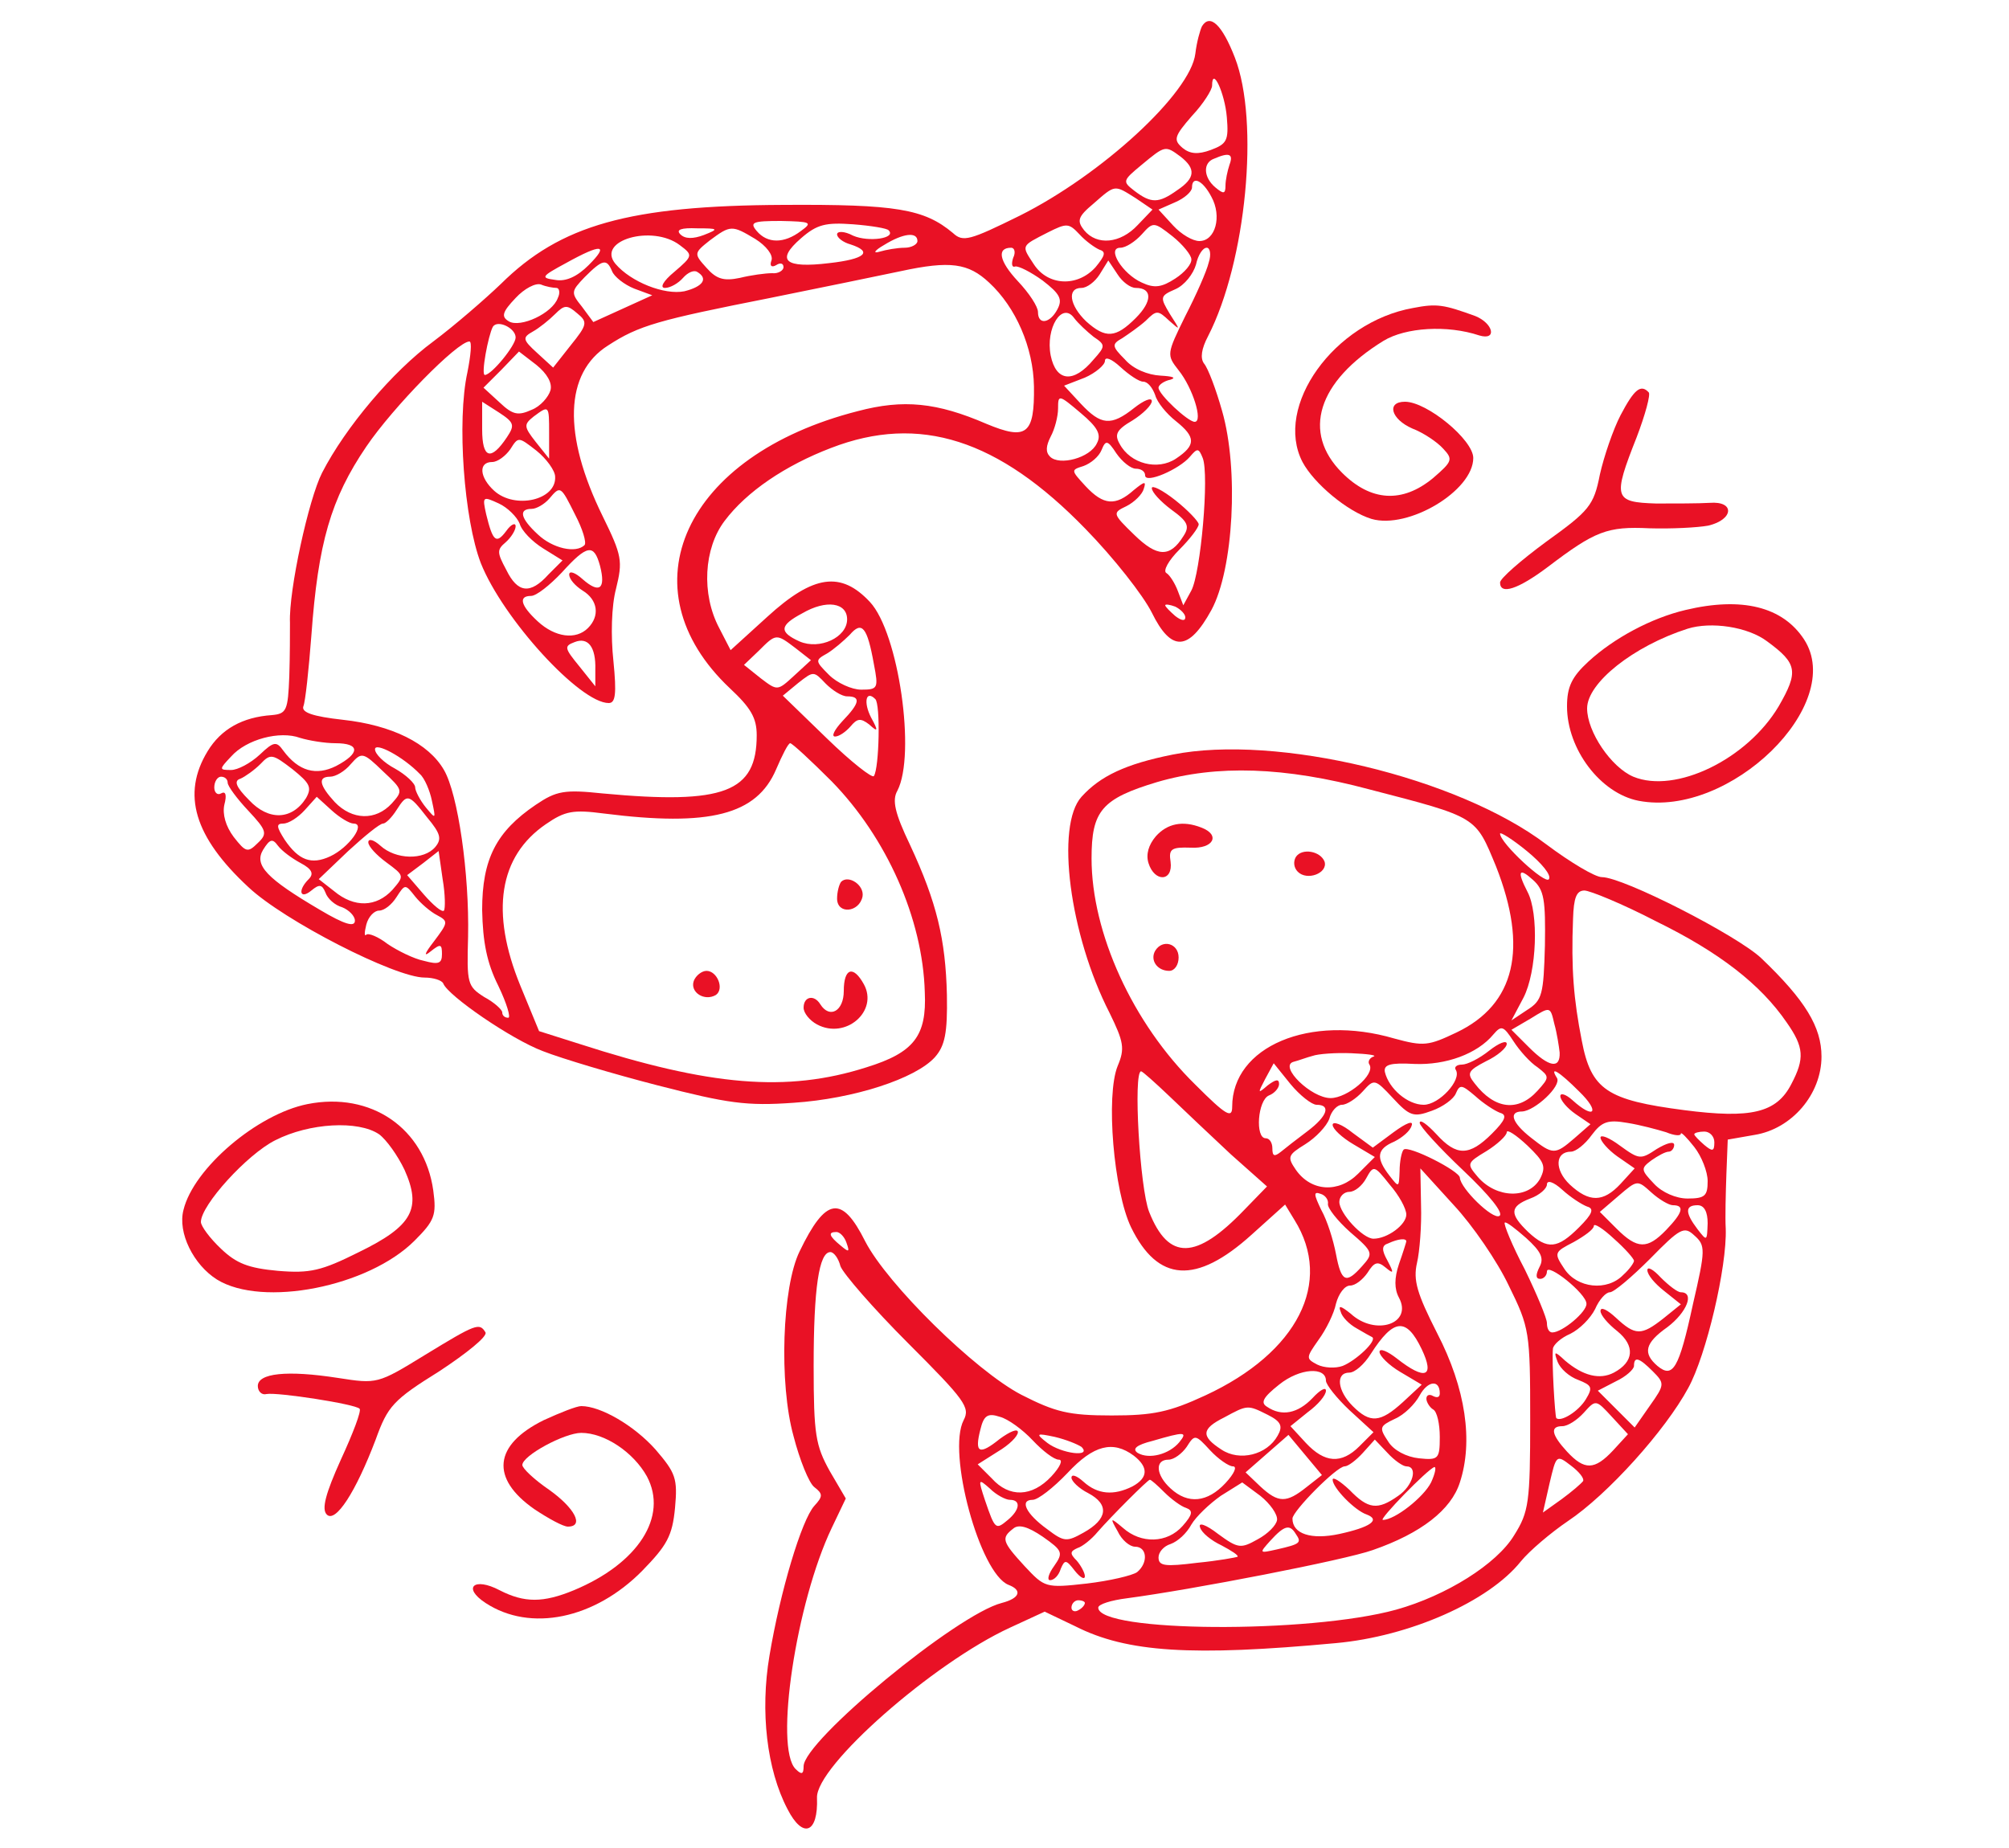 <?xml version="1.0" standalone="no"?>
<!DOCTYPE svg PUBLIC "-//W3C//DTD SVG 20010904//EN"
 "http://www.w3.org/TR/2001/REC-SVG-20010904/DTD/svg10.dtd">
<svg version="1.0" xmlns="http://www.w3.org/2000/svg"
 width="300pt" height="276pt" viewBox="0 0 300 276"
 preserveAspectRatio="xMidYMid meet">
<g transform="translate(0,276) scale(0.1,-0.1)"
fill="#E91125" stroke="none">
<path d="M1795 2721 c-3 -6 -8 -24 -10 -41 -7 -59 -140 -181 -262 -242 -75
-37 -85 -40 -100 -26 -43 36 -85 43 -253 42 -231 -1 -333 -30 -422 -118 -24
-23 -69 -62 -101 -86 -61 -45 -131 -128 -166 -196 -20 -39 -50 -176 -48 -224
0 -14 0 -50 -1 -80 -2 -51 -4 -56 -26 -58 -44 -3 -76 -21 -96 -54 -39 -64 -20
-128 61 -203 53 -50 219 -135 263 -135 13 0 26 -4 28 -9 7 -18 101 -83 149
-101 28 -11 105 -34 171 -51 105 -27 133 -31 203 -26 90 6 182 36 211 68 15
17 19 36 18 93 -2 83 -15 138 -55 224 -23 48 -27 67 -19 81 28 54 2 236 -41
282 -43 46 -84 41 -153 -22 l-55 -50 -17 33 c-27 51 -23 119 8 160 33 44 91
83 159 109 132 51 250 13 380 -121 42 -43 86 -99 99 -125 29 -59 55 -58 89 4
33 61 41 210 16 297 -9 32 -21 64 -27 71 -6 8 -4 22 6 41 57 111 77 321 40
416 -19 49 -37 66 -49 47z m37 -136 c3 -35 0 -40 -24 -49 -19 -7 -31 -6 -42 3
-14 12 -13 17 14 48 17 18 30 39 30 45 0 30 19 -11 22 -47z m-69 -59 c23 -18
22 -32 -5 -50 -28 -20 -39 -20 -64 -1 -18 14 -18 15 11 39 35 29 35 29 58 12z
m73 -12 c-3 -9 -6 -23 -6 -31 0 -13 -3 -13 -15 -3 -18 15 -19 37 -2 43 23 10
29 7 23 -9z m-27 -48 c16 -29 6 -66 -18 -66 -10 0 -27 10 -39 23 l-22 24 25
11 c14 6 25 16 25 22 0 18 16 11 29 -14z m-113 -2 l25 -17 -22 -23 c-26 -28
-61 -31 -80 -8 -11 14 -10 20 14 40 33 29 31 28 63 8z m-500 -49 c-25 -19 -50
-19 -66 0 -11 13 -6 15 36 15 45 -1 48 -2 30 -15z m131 1 c12 -12 -30 -18 -53
-8 -13 7 -24 7 -24 2 0 -5 9 -12 20 -15 34 -11 22 -22 -32 -28 -66 -8 -80 4
-42 37 24 21 37 24 78 21 26 -2 51 -6 53 -9z m315 -29 c10 -3 8 -9 -6 -26 -27
-30 -71 -28 -92 4 -19 29 -20 27 21 48 28 14 31 14 47 -3 9 -10 23 -20 30 -23z
m137 -14 c1 -7 -10 -20 -24 -29 -20 -13 -31 -15 -50 -6 -29 13 -53 52 -32 52
8 0 22 9 32 20 17 19 18 19 46 -3 15 -12 28 -28 28 -34z m-728 36 c-16 -6 -28
-6 -35 1 -7 7 1 10 25 9 32 0 33 -1 10 -10z m77 -6 c16 -10 27 -24 24 -32 -3
-8 0 -11 7 -7 6 4 11 3 11 -3 0 -5 -8 -10 -17 -9 -10 0 -32 -3 -48 -7 -24 -5
-35 -2 -50 15 -19 21 -19 22 5 41 31 23 33 23 68 2z m-113 -9 c20 -15 20 -16
-8 -40 -17 -14 -22 -24 -14 -24 8 0 20 7 27 15 7 8 16 12 21 9 17 -10 9 -22
-19 -29 -30 -6 -80 14 -103 41 -29 35 55 59 96 28z m355 6 c0 -5 -9 -10 -19
-10 -11 0 -28 -3 -38 -6 -10 -3 -7 2 7 10 29 18 50 20 50 6z m-491 -36 c-17
-17 -34 -25 -50 -22 -22 3 -21 5 16 25 54 30 65 28 34 -3z m634 11 c-3 -9 -2
-15 3 -13 5 1 23 -8 41 -21 26 -20 30 -28 22 -43 -11 -21 -29 -24 -29 -4 0 8
-13 28 -30 46 -28 30 -32 50 -10 50 5 0 7 -7 3 -15z m292 -7 c-3 -13 -19 -49
-35 -80 -28 -57 -28 -58 -10 -81 21 -26 37 -77 24 -77 -10 0 -54 41 -54 51 0
4 8 10 18 12 9 3 3 5 -15 6 -19 1 -41 10 -53 24 -20 20 -20 23 -4 32 9 6 25
17 35 26 16 16 18 16 35 0 17 -15 17 -15 1 10 -15 25 -15 27 8 37 14 6 27 23
31 37 3 14 10 25 16 25 5 0 7 -10 3 -22z m-891 -13 c3 -8 18 -20 33 -26 l27
-10 -44 -20 -44 -20 -17 23 c-17 21 -16 23 4 44 27 27 33 28 41 9z m563 -17
c40 -37 66 -97 67 -155 1 -72 -11 -81 -71 -56 -74 32 -124 37 -192 19 -259
-66 -350 -264 -191 -414 31 -29 40 -44 40 -70 0 -85 -48 -104 -230 -87 -57 6
-69 4 -100 -17 -59 -40 -80 -81 -80 -157 1 -48 7 -79 24 -113 13 -27 19 -48
15 -48 -5 0 -9 3 -9 8 0 4 -12 15 -27 23 -25 16 -26 20 -24 90 2 94 -15 213
-36 249 -23 40 -78 67 -151 75 -45 5 -62 11 -59 20 3 7 8 54 12 106 10 138 29
204 82 282 40 59 136 157 154 157 4 0 2 -21 -3 -46 -16 -73 -5 -220 20 -285
33 -83 148 -209 191 -209 10 0 12 13 7 63 -4 37 -3 82 4 108 10 41 9 49 -20
108 -60 122 -57 214 8 255 46 30 75 38 242 71 74 15 162 33 195 40 74 16 101
12 132 -17z m219 -8 c25 0 25 -20 0 -45 -30 -30 -45 -31 -74 -5 -25 24 -29 50
-7 50 8 0 20 9 27 20 l13 21 14 -21 c7 -11 19 -20 27 -20z m-865 0 c4 0 6 -7
2 -15 -8 -23 -56 -45 -73 -35 -12 7 -10 14 10 35 13 14 30 23 38 20 7 -3 18
-5 23 -5z m21 -86 l-26 -33 -24 22 c-22 20 -22 23 -6 32 9 5 24 17 33 26 14
14 18 14 33 1 16 -13 15 -17 -10 -48z m781 13 c18 -12 18 -14 0 -34 -30 -36
-56 -33 -64 6 -8 41 17 81 35 56 6 -8 19 -20 29 -28z m-863 -1 c0 -12 -36 -56
-46 -56 -6 0 5 59 12 72 7 11 34 -2 34 -16z m52 -79 c-3 -10 -15 -24 -28 -29
-20 -9 -28 -8 -48 11 l-24 22 27 27 26 27 26 -20 c16 -13 24 -27 21 -38z m885
13 c7 0 14 -9 18 -20 3 -11 17 -28 31 -39 30 -24 30 -36 0 -56 -27 -18 -68 -8
-84 22 -8 14 -5 21 19 35 16 10 29 23 29 29 0 6 -12 1 -26 -10 -35 -28 -50
-26 -80 6 l-25 27 31 12 c16 7 30 19 30 25 0 7 10 3 23 -9 13 -12 28 -22 34
-22z m-69 -92 c-10 -22 -56 -34 -70 -20 -7 7 -6 16 1 30 6 11 11 30 11 42 0
21 1 21 34 -7 25 -21 31 -32 24 -45z m-881 9 c-24 -36 -37 -32 -37 12 l0 41
25 -16 c23 -15 24 -19 12 -37z m63 6 l0 -38 -20 25 c-18 23 -18 26 -3 38 23
17 23 17 23 -25z m9 -65 c2 -35 -60 -49 -91 -21 -22 20 -24 43 -3 43 8 0 20 9
27 19 12 19 12 19 39 -2 15 -12 28 -30 28 -39z m867 12 c8 0 14 -4 14 -10 0
-13 51 9 67 28 11 13 13 13 19 -2 10 -25 -3 -172 -17 -198 l-12 -22 -8 21 c-4
11 -12 24 -17 27 -6 3 3 19 19 35 16 16 29 33 29 38 0 4 -16 21 -35 36 -19 15
-35 23 -35 18 0 -6 13 -20 29 -32 25 -18 28 -25 18 -40 -20 -32 -39 -31 -73 2
-33 32 -33 33 -12 43 12 6 24 18 26 26 4 12 1 11 -15 -2 -27 -24 -45 -23 -72
6 -22 24 -22 24 -3 30 11 4 23 14 27 24 6 15 9 15 22 -5 9 -13 22 -23 29 -23z
m-837 -69 c11 -21 17 -41 14 -45 -13 -13 -48 -5 -70 16 -26 24 -29 38 -9 38 7
0 19 7 26 15 17 20 17 20 39 -24z m-83 -13 c3 -11 19 -27 35 -37 l29 -18 -21
-21 c-27 -30 -46 -28 -63 7 -14 26 -14 30 -1 41 8 7 15 18 15 24 0 6 -7 3 -14
-7 -15 -20 -20 -16 -30 25 -6 27 -5 27 19 16 13 -6 27 -20 31 -30z m120 -63
c9 -35 -1 -42 -26 -20 -11 10 -20 13 -20 7 0 -7 9 -17 20 -24 23 -14 26 -38 8
-56 -18 -18 -49 -14 -75 10 -26 24 -29 38 -10 38 8 0 28 16 46 35 38 42 48 43
57 10z m369 -80 c0 -27 -41 -46 -71 -33 -31 14 -30 24 4 42 36 21 67 16 67 -9z
m505 3 c0 -6 -6 -5 -15 2 -8 7 -15 14 -15 16 0 2 7 1 15 -2 8 -4 15 -11 15
-16z m-465 -70 c7 -36 6 -38 -19 -38 -14 0 -36 10 -48 22 -21 21 -21 22 -3 32
10 6 25 19 34 28 18 21 26 12 36 -44z m-416 -8 l0 -25 -24 30 c-22 27 -23 30
-7 36 20 8 32 -7 31 -41z m299 32 l23 -18 -25 -23 c-25 -23 -25 -23 -50 -4
l-25 20 22 21 c26 26 26 26 55 4z m77 -72 c21 0 19 -10 -7 -37 -12 -13 -17
-23 -11 -23 6 0 16 7 23 15 10 12 15 13 28 3 13 -12 14 -10 3 10 -12 23 -8 42
6 28 8 -7 6 -103 -2 -115 -2 -4 -34 21 -70 56 l-66 64 23 19 c23 18 23 18 41
-1 10 -10 24 -19 32 -19z m-764 -70 c37 0 37 -15 1 -34 -30 -15 -56 -8 -79 23
-10 14 -14 14 -35 -6 -14 -13 -33 -23 -43 -23 -18 0 -18 1 0 20 23 26 73 39
103 28 13 -4 37 -8 53 -8z m126 -46 c7 -6 15 -25 18 -40 6 -28 6 -28 -9 -10
-9 11 -16 25 -16 30 0 6 -14 19 -30 28 -17 9 -30 22 -30 29 0 11 42 -11 67
-37z m615 -11 c82 -84 136 -205 139 -315 3 -65 -16 -90 -87 -112 -119 -38
-234 -28 -429 35 l-60 19 -28 68 c-45 110 -32 193 38 241 29 20 41 22 87 16
158 -20 228 -2 257 66 9 21 18 39 21 39 3 0 31 -26 62 -57z m-785 -25 c-21
-33 -56 -34 -85 -3 -20 20 -23 29 -13 32 7 3 21 13 30 22 15 16 18 15 48 -8
26 -21 29 -27 20 -43z m128 -8 c-24 -26 -59 -25 -85 2 -23 25 -26 38 -7 38 8
0 22 8 31 19 16 18 18 18 48 -11 30 -28 30 -29 13 -48z m-245 31 c0 -5 14 -24
31 -42 27 -29 29 -34 14 -48 -15 -15 -18 -14 -36 9 -12 16 -17 34 -14 48 4 15
2 21 -5 17 -5 -3 -10 1 -10 9 0 9 5 16 10 16 6 0 10 -4 10 -9z m188 -61 c19 0
-7 -36 -35 -49 -28 -13 -47 -6 -68 25 -12 19 -13 24 -2 24 8 0 22 9 32 20 l18
20 22 -20 c12 -11 27 -20 33 -20z m110 9 c20 -24 22 -32 12 -44 -17 -20 -59
-19 -82 2 -10 9 -18 11 -18 5 0 -6 12 -19 27 -30 27 -20 27 -20 9 -41 -24 -26
-57 -27 -87 -2 l-23 18 44 42 c24 22 47 41 52 41 4 0 13 9 20 20 16 25 18 25
46 -11z m-189 -68 c17 -9 20 -16 12 -24 -17 -17 -13 -31 4 -17 12 10 16 9 21
-3 3 -9 14 -19 25 -22 10 -4 19 -13 19 -20 0 -10 -15 -6 -52 16 -80 47 -99 67
-85 90 10 16 14 17 22 6 6 -8 21 -19 34 -26z m214 -71 c-3 -3 -16 8 -30 24
l-25 29 24 18 23 18 6 -42 c4 -23 4 -44 2 -47z m-10 -7 c17 -9 16 -11 -5 -39
-14 -18 -16 -24 -5 -15 15 12 17 11 17 -4 0 -14 -5 -16 -27 -10 -15 3 -39 15
-54 25 -14 11 -29 17 -32 14 -3 -3 -3 3 0 15 3 12 12 21 19 21 8 0 19 9 26 20
13 20 13 20 28 1 8 -10 23 -23 33 -28z"/>
<path d="M1256 1443 c-3 -4 -6 -15 -6 -25 0 -24 33 -21 38 3 3 17 -21 33 -32
22z"/>
<path d="M1036 1295 c-6 -17 16 -31 33 -21 13 9 2 36 -14 36 -7 0 -16 -7 -19
-15z"/>
<path d="M1260 1280 c0 -30 -21 -42 -35 -20 -9 15 -25 12 -25 -5 0 -8 9 -19
20 -25 43 -23 92 20 70 60 -16 29 -30 24 -30 -10z"/>
<path d="M2110 2300 c-118 -21 -208 -147 -165 -230 17 -32 67 -74 103 -85 55
-16 152 42 152 91 0 27 -69 84 -102 84 -28 0 -21 -26 11 -40 16 -6 37 -20 46
-30 15 -16 14 -19 -15 -44 -46 -38 -93 -35 -136 8 -60 60 -37 136 62 197 33
20 95 24 143 8 27 -8 21 18 -6 29 -47 17 -57 19 -93 12z"/>
<path d="M2420 2140 c-11 -21 -25 -62 -31 -89 -9 -46 -16 -54 -80 -100 -38
-28 -69 -55 -69 -61 0 -19 27 -10 71 23 71 54 89 61 152 58 32 -1 72 1 88 4
38 9 40 37 2 34 -16 -1 -52 -1 -80 -1 -63 2 -65 8 -29 99 13 34 21 64 18 67
-12 13 -22 4 -42 -34z"/>
<path d="M2517 1849 c-51 -12 -107 -42 -145 -77 -25 -23 -32 -38 -32 -67 0
-64 50 -130 107 -141 136 -26 310 144 247 241 -32 49 -93 64 -177 44z m122
-47 c45 -33 47 -45 17 -97 -47 -79 -154 -131 -217 -105 -33 14 -69 67 -69 102
0 38 69 93 150 119 35 11 90 3 119 -19z"/>
<path d="M1751 1633 c-70 -14 -108 -32 -136 -63 -39 -43 -18 -206 42 -323 21
-43 23 -53 12 -79 -18 -44 -6 -187 20 -241 40 -82 97 -86 180 -11 l50 45 14
-23 c58 -93 5 -198 -133 -262 -54 -25 -78 -30 -140 -30 -64 0 -84 5 -135 31
-69 36 -200 165 -233 229 -35 70 -59 66 -98 -15 -26 -53 -31 -197 -9 -276 9
-35 23 -70 31 -76 13 -10 13 -14 0 -28 -19 -21 -51 -128 -67 -224 -14 -83 -4
-170 27 -229 23 -45 46 -36 44 17 -2 47 173 201 288 254 l52 24 46 -22 c77
-39 174 -45 389 -25 110 10 228 62 276 122 13 16 45 43 70 60 60 40 146 136
180 199 27 49 58 181 56 238 -1 17 0 53 1 82 l2 51 40 7 c56 9 100 61 100 117
0 44 -24 84 -90 147 -36 34 -206 121 -238 121 -10 0 -47 22 -83 49 -132 100
-403 165 -558 134z m294 -52 c162 -42 158 -40 189 -115 48 -122 29 -206 -59
-248 -42 -20 -49 -21 -93 -9 -126 37 -242 -12 -242 -102 0 -18 -9 -13 -55 33
-94 92 -155 227 -155 338 0 71 15 89 98 114 89 26 190 23 317 -11z m268 -134
c-5 -9 -73 54 -73 68 0 3 18 -8 40 -26 22 -18 37 -36 33 -42z m-6 -99 c-2 -73
-4 -82 -26 -96 l-24 -16 18 34 c20 39 23 126 6 158 -16 31 -13 37 8 18 17 -15
19 -30 18 -98z m166 36 c94 -46 156 -94 195 -151 26 -37 27 -54 7 -92 -22 -43
-60 -52 -160 -39 -115 15 -139 30 -153 104 -12 61 -16 107 -13 182 1 31 5 42
17 42 8 0 57 -20 107 -46z m-144 -196 c1 -25 -16 -22 -46 8 l-26 26 29 17 c29
18 29 18 35 -8 4 -14 7 -34 8 -43z m-33 -22 c18 -14 18 -15 0 -35 -29 -32 -64
-28 -94 11 -12 15 -10 19 17 33 17 8 31 20 31 26 0 6 -12 1 -26 -10 -15 -12
-33 -21 -41 -21 -8 0 -12 -4 -9 -8 9 -15 -25 -52 -48 -52 -24 0 -52 24 -58 49
-2 11 8 14 44 12 47 -2 94 15 118 44 12 14 15 13 30 -10 9 -14 25 -32 36 -39z
m-245 16 c-6 -2 -9 -8 -6 -12 9 -15 -33 -50 -58 -50 -29 0 -77 47 -56 54 8 2
21 7 29 9 8 3 35 5 58 4 24 -1 39 -3 33 -5z m-85 -72 c22 0 16 -17 -13 -39
-16 -12 -34 -26 -40 -31 -10 -8 -13 -7 -13 5 0 8 -4 15 -10 15 -16 0 -12 57 5
64 8 3 15 11 15 17 0 8 -5 7 -17 -2 -15 -13 -15 -12 -4 9 l13 24 25 -31 c14
-17 32 -31 39 -31z m-220 13 c22 -21 63 -60 92 -87 l54 -48 -34 -35 c-72 -75
-113 -76 -142 -3 -14 35 -24 210 -12 210 2 0 21 -17 42 -37z m612 7 c32 -31
23 -43 -10 -13 -10 9 -18 11 -18 6 0 -6 10 -18 23 -27 l22 -15 -24 -21 c-29
-25 -32 -25 -65 1 -28 22 -34 39 -13 39 19 1 59 38 52 50 -12 19 3 10 33 -20z
m-220 -29 c17 6 33 18 36 26 6 14 9 13 29 -4 12 -11 29 -22 37 -25 11 -3 8
-11 -12 -31 -34 -34 -53 -34 -83 -1 -14 15 -25 23 -25 17 0 -5 29 -37 65 -71
39 -37 61 -64 54 -68 -10 -6 -58 41 -59 57 0 10 -77 49 -84 42 -3 -3 -6 -18
-6 -32 -1 -25 -1 -25 -15 -7 -21 27 -19 40 7 51 12 6 24 16 26 24 3 8 -8 4
-27 -10 l-31 -23 -30 22 c-16 13 -30 18 -30 12 0 -6 14 -19 31 -29 l32 -19
-25 -25 c-29 -29 -70 -27 -93 6 -13 19 -12 22 14 38 16 10 32 27 36 38 3 12
12 21 19 21 7 0 21 9 31 20 17 19 18 19 45 -10 25 -27 31 -29 58 -19z m350
-32 c12 -5 22 -6 22 -2 0 3 9 -6 20 -20 11 -14 20 -37 20 -51 0 -22 -4 -26
-30 -26 -17 0 -38 9 -50 22 -20 21 -20 23 -4 35 10 7 21 13 26 13 4 0 8 5 8
10 0 6 -11 3 -26 -6 -24 -16 -26 -16 -55 5 -16 12 -29 17 -29 12 0 -5 11 -18
25 -28 l26 -18 -21 -23 c-26 -28 -47 -28 -76 -1 -23 22 -22 49 2 49 7 0 21 11
31 25 15 20 24 23 53 18 19 -3 45 -10 58 -14z m-188 -69 c-17 -31 -65 -30 -93
2 -17 20 -17 21 13 39 16 10 30 23 30 28 0 5 14 -4 31 -20 25 -24 28 -31 19
-49z m260 54 c0 -14 -3 -14 -15 -4 -8 7 -15 14 -15 16 0 2 7 4 15 4 8 0 15 -7
15 -16z m-460 -108 c0 -15 -28 -36 -49 -36 -16 0 -51 38 -51 55 0 8 7 15 15
15 8 0 19 9 25 20 11 20 12 20 35 -9 14 -16 25 -36 25 -45z m153 -106 c31 -63
32 -69 32 -200 0 -124 -2 -138 -24 -173 -26 -43 -101 -90 -176 -111 -130 -36
-445 -34 -445 3 0 5 19 11 43 14 98 13 325 57 367 72 72 25 117 60 130 101 20
61 9 140 -34 223 -30 59 -36 79 -30 105 4 17 7 56 6 86 l-1 55 50 -55 c28 -30
65 -84 82 -120z m117 118 c11 -3 8 -11 -12 -31 -32 -32 -47 -34 -76 -7 -28 27
-28 38 3 50 14 5 25 15 25 21 0 7 10 4 23 -8 12 -11 29 -22 37 -25z m128 2
c18 0 15 -11 -10 -37 -28 -29 -43 -29 -74 2 l-25 25 28 24 c28 24 28 24 49 5
11 -10 26 -19 32 -19z m-515 2 c-1 -6 14 -25 33 -42 35 -30 35 -32 18 -51 -24
-27 -31 -24 -39 18 -4 21 -13 50 -22 66 -11 23 -12 28 -1 24 7 -2 12 -9 11
-15z m567 -29 c-1 -27 -1 -27 -15 -9 -19 25 -19 36 0 36 10 0 15 -10 15 -27z
m-251 -65 c-6 -12 -6 -18 1 -18 5 0 10 5 10 11 0 14 59 -33 59 -48 1 -12 -36
-43 -51 -43 -5 0 -8 6 -8 14 0 7 -15 43 -33 80 -19 36 -32 68 -30 70 2 2 16
-9 32 -23 22 -20 27 -30 20 -43z m141 9 c0 -3 -7 -13 -16 -21 -24 -25 -69 -20
-88 9 -16 24 -15 25 14 40 16 9 30 19 30 24 0 5 14 -4 30 -19 17 -15 30 -30
30 -33z m88 -65 c-21 -97 -30 -111 -53 -92 -22 19 -19 34 15 58 29 22 41 52
20 52 -5 0 -18 10 -30 22 -11 12 -20 17 -20 11 0 -7 11 -20 25 -31 l25 -20
-26 -21 c-33 -26 -42 -26 -71 1 -13 12 -23 17 -23 10 0 -6 11 -19 25 -30 27
-22 25 -46 -5 -62 -21 -11 -46 -5 -73 18 -16 15 -17 14 -11 -2 4 -10 17 -22
31 -27 20 -8 22 -11 11 -29 -11 -18 -37 -34 -44 -28 -2 3 -7 85 -5 104 1 6 12
16 26 22 14 7 30 23 37 37 6 14 16 25 22 25 6 0 33 23 60 50 45 46 51 49 66
35 17 -15 17 -21 -2 -103z m-1264 92 c5 -14 4 -15 -9 -4 -17 14 -19 20 -6 20
5 0 12 -7 15 -16z m836 2 c0 -1 -5 -17 -11 -34 -7 -21 -7 -37 0 -50 21 -39
-35 -58 -72 -24 -15 12 -19 13 -15 3 2 -8 13 -19 24 -25 10 -6 21 -12 23 -13
8 -5 -24 -35 -44 -43 -11 -4 -28 -3 -38 2 -17 9 -17 10 2 37 11 15 23 39 26
54 4 15 13 27 21 27 8 0 19 9 26 19 10 16 15 18 27 8 12 -10 13 -9 3 10 -9 16
-9 23 1 26 15 7 27 8 27 3z m-845 -37 c4 -11 49 -63 101 -115 85 -85 93 -96
83 -115 -25 -48 24 -229 67 -246 21 -8 17 -20 -10 -27 -67 -17 -296 -206 -296
-244 0 -12 -3 -13 -12 -4 -32 32 1 249 54 360 l21 44 -24 41 c-21 38 -24 54
-24 157 0 116 8 170 25 170 5 0 12 -9 15 -21z m868 -124 c20 -42 5 -47 -37
-14 -14 11 -26 16 -26 10 0 -6 14 -20 31 -30 l32 -19 -28 -26 c-34 -31 -49
-32 -75 -6 -23 23 -26 50 -5 50 8 0 22 12 32 28 34 53 53 55 76 7z m345 -33
c18 -18 18 -20 -4 -51 l-23 -33 -27 27 -28 28 27 14 c15 7 27 18 27 23 0 15 8
12 28 -8z m-488 -14 c0 -6 16 -26 35 -44 l36 -33 -21 -21 c-27 -27 -52 -25
-80 5 l-23 25 26 21 c15 11 27 25 27 32 0 6 -9 1 -20 -11 -22 -23 -46 -28 -68
-13 -10 6 -6 14 18 33 31 25 70 27 70 6z m170 -19 c0 -6 -4 -7 -10 -4 -5 3
-10 2 -10 -4 0 -5 5 -13 10 -16 6 -3 10 -22 10 -41 0 -33 -2 -35 -31 -32 -19
2 -38 12 -46 25 -14 21 -13 23 10 34 14 6 30 22 37 35 12 22 30 24 30 3z m259
-85 c-28 -30 -43 -30 -69 -2 -23 25 -26 38 -7 38 8 0 22 9 32 20 18 20 18 20
42 -6 l24 -26 -22 -24z m-516 53 c20 -10 23 -17 15 -31 -16 -29 -57 -39 -84
-21 -31 20 -30 31 4 48 35 19 35 19 65 4z m-351 -38 c15 -16 32 -29 39 -29 7
0 2 -11 -11 -25 -29 -31 -63 -32 -89 -3 l-21 21 30 19 c17 10 30 23 30 29 0 6
-12 1 -27 -10 -31 -25 -38 -21 -29 14 5 21 11 25 29 19 12 -3 34 -19 49 -35z
m73 -10 c16 -16 -30 -10 -51 6 -18 14 -17 15 11 9 17 -4 34 -11 40 -15z m146
7 c-15 -18 -45 -26 -62 -16 -9 6 -2 12 22 18 48 14 53 14 40 -2z m80 -36 c7 0
2 -11 -11 -25 -27 -29 -56 -32 -82 -8 -22 20 -24 43 -3 43 8 0 20 9 27 19 12
19 13 19 35 -5 12 -13 28 -24 34 -24z m110 -31 c-30 -24 -42 -24 -69 1 l-22
21 32 28 32 28 25 -30 25 -30 -23 -18z m149 31 c18 0 10 -29 -12 -44 -31 -22
-45 -20 -73 9 -14 13 -25 20 -25 15 0 -12 33 -46 51 -52 21 -8 5 -19 -41 -29
-42 -9 -70 0 -70 23 0 11 66 78 78 78 5 0 17 9 27 20 l18 20 19 -20 c10 -11
23 -20 28 -20z m-407 16 c22 -17 22 -33 -2 -46 -28 -14 -52 -12 -73 7 -10 9
-18 12 -18 6 0 -5 11 -16 25 -23 32 -17 29 -39 -7 -59 -25 -14 -29 -14 -54 5
-32 23 -42 44 -22 44 8 0 31 18 52 40 39 42 68 49 99 26z m671 -38 c-3 -4 -17
-16 -32 -27 l-28 -20 10 44 c10 42 10 43 32 26 12 -9 20 -19 18 -23z m-227 -2
c-11 -22 -54 -56 -72 -56 -7 0 67 76 77 79 3 0 1 -10 -5 -23z m-629 -26 c17 0
15 -15 -3 -30 -18 -15 -19 -15 -34 29 -11 33 -10 33 7 18 10 -10 24 -17 30
-17z m231 11 c10 -10 25 -21 32 -23 11 -4 10 -10 -5 -27 -23 -26 -62 -27 -89
-3 -19 16 -20 16 -8 -5 6 -13 18 -23 26 -23 18 0 20 -24 3 -38 -7 -5 -41 -13
-75 -17 -62 -7 -63 -6 -93 26 -34 37 -35 42 -17 56 8 7 22 3 44 -12 30 -21 31
-24 17 -44 -8 -11 -11 -21 -6 -21 6 0 13 7 16 17 6 14 8 14 21 -3 8 -10 15
-14 15 -8 0 5 -6 16 -12 23 -11 11 -10 14 1 19 7 2 21 13 30 24 21 24 75 78
78 78 2 0 11 -8 22 -19z m168 -41 c-1 -8 -14 -21 -29 -29 -25 -14 -29 -14 -59
8 -18 14 -30 18 -27 10 2 -8 17 -20 32 -27 15 -8 26 -15 24 -17 -2 -1 -29 -6
-60 -9 -48 -6 -58 -5 -58 8 0 8 8 17 18 20 11 4 24 16 31 29 7 12 27 31 44 43
l32 20 27 -20 c15 -12 26 -28 25 -36z m28 -21 c9 -13 7 -15 -28 -23 -27 -6
-27 -6 -10 13 21 23 29 25 38 10z m-315 -103 c0 -3 -4 -8 -10 -11 -5 -3 -10
-1 -10 4 0 6 5 11 10 11 6 0 10 -2 10 -4z"/>
<path d="M1726 1511 c-11 -13 -15 -27 -11 -40 9 -29 37 -28 33 2 -3 19 1 22
30 21 34 -2 45 19 16 30 -28 11 -51 6 -68 -13z"/>
<path d="M1935 1480 c-4 -7 -3 -16 3 -22 14 -14 45 -2 40 15 -6 16 -34 21 -43
7z"/>
<path d="M1725 1340 c-8 -14 3 -30 21 -30 8 0 14 9 14 20 0 21 -24 28 -35 10z"/>
<path d="M459 1111 c-75 -15 -170 -96 -185 -158 -9 -34 15 -82 50 -104 68 -42
226 -11 295 58 30 30 33 38 28 75 -13 93 -93 148 -188 129z m107 -45 c11 -8
28 -32 38 -53 26 -58 12 -84 -68 -123 -56 -28 -73 -32 -121 -28 -44 4 -62 11
-85 33 -17 16 -30 34 -30 40 0 25 69 101 111 122 51 26 124 30 155 9z"/>
<path d="M634 736 c-70 -43 -71 -43 -129 -34 -77 12 -120 7 -120 -12 0 -8 6
-14 13 -12 16 3 133 -15 139 -22 3 -3 -10 -37 -28 -76 -23 -51 -29 -74 -21
-82 13 -13 43 33 73 112 18 50 26 59 95 102 41 27 72 52 69 58 -9 15 -14 13
-91 -34z"/>
<path d="M812 639 c-75 -37 -80 -87 -14 -133 21 -14 43 -26 50 -26 25 0 10 28
-28 55 -22 15 -40 32 -40 37 0 14 63 48 88 48 35 0 78 -29 98 -65 32 -60 -13
-130 -109 -170 -46 -19 -74 -19 -111 0 -38 20 -56 4 -21 -19 67 -44 163 -24
234 48 37 38 45 52 49 94 4 44 1 52 -29 87 -32 36 -82 65 -111 65 -7 0 -32
-10 -56 -21z"/>
</g>
</svg>
